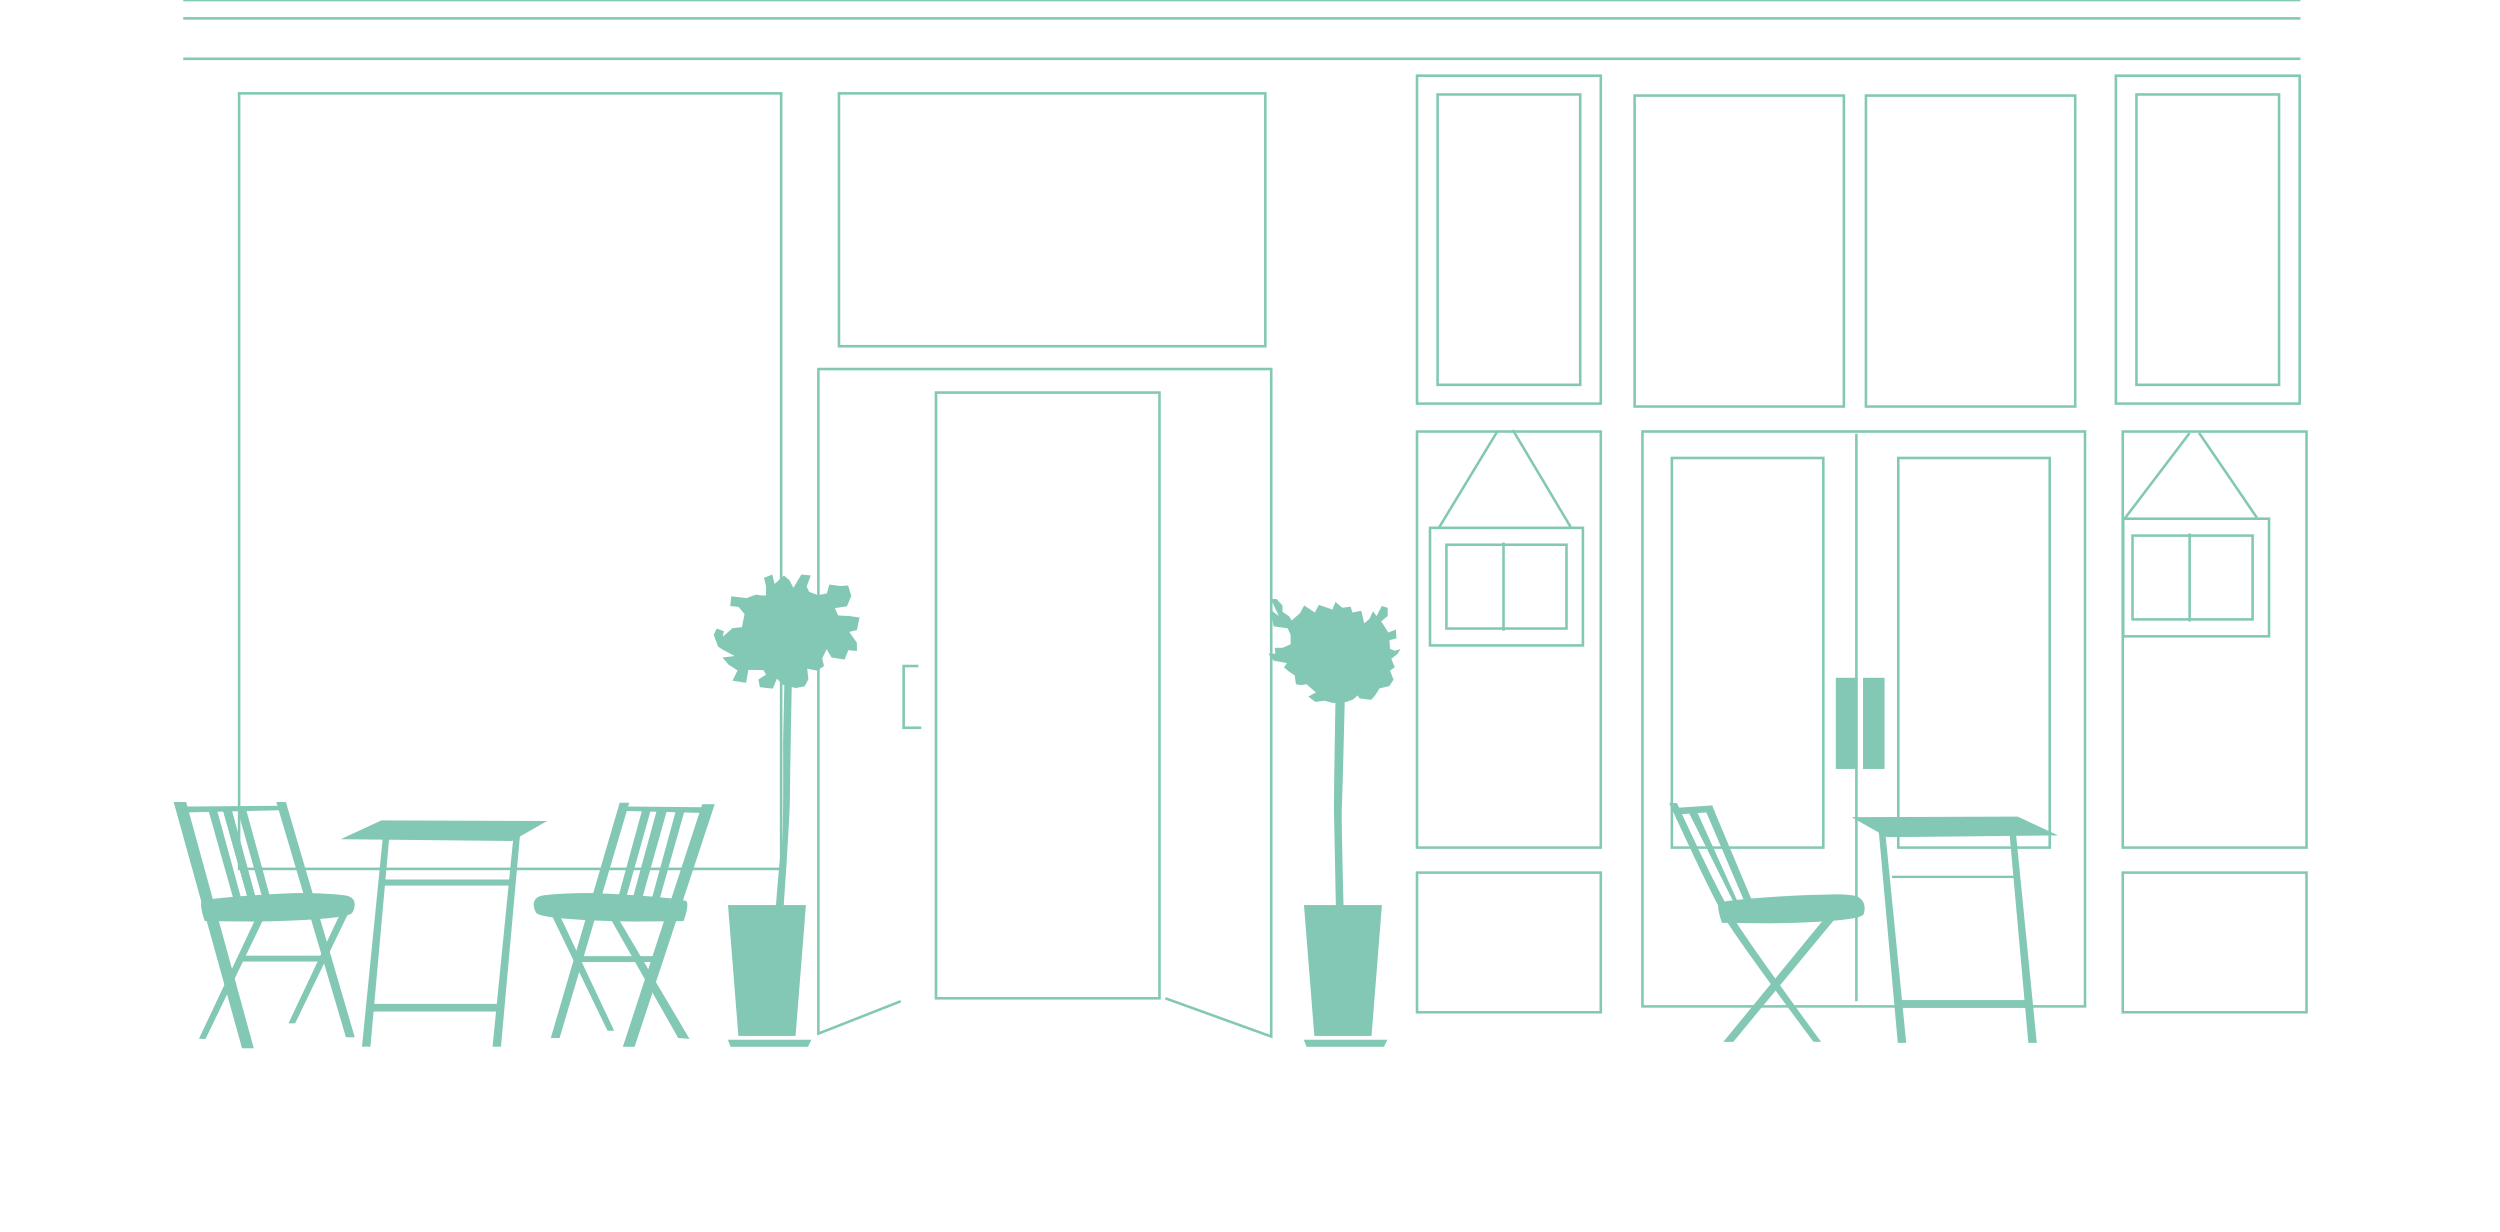 <?xml version="1.0" encoding="UTF-8" standalone="no"?><!DOCTYPE svg PUBLIC "-//W3C//DTD SVG 1.1//EN" "http://www.w3.org/Graphics/SVG/1.1/DTD/svg11.dtd"><svg width="100%" height="100%" viewBox="0 0 964 475" version="1.1" xmlns="http://www.w3.org/2000/svg" xmlns:xlink="http://www.w3.org/1999/xlink" xml:space="preserve" style="fill-rule:evenodd;clip-rule:evenodd;stroke-linejoin:round;stroke-miterlimit:1.414;"><rect x="70.653" y="-0.496" width="816.378" height="0.992" style="fill:#82c8b4;fill-rule:nonzero;"/><rect x="70.653" y="6.591" width="816.378" height="0.992" style="fill:#82c8b4;fill-rule:nonzero;"/><rect x="70.653" y="22.181" width="816.378" height="0.992" style="fill:#82c8b4;fill-rule:nonzero;"/><path d="M488.409,134.007l-165.401,0l0,-98.504l165.401,0c0,32.835 0,65.67 0,98.504ZM324,36.495l0,96.52l163.417,0l0,-96.52c-54.472,0 -108.945,0 -163.417,0Z" style="fill:#82c8b4;fill-rule:nonzero;"/><path d="M609.827,148.889l-55.984,0l0,-112.961l55.984,0c0,37.654 0,75.308 0,112.961ZM554.835,36.92l0,110.977l54,0l0,-110.977c-18,0 -36,0 -54,0Z" style="fill:#82c8b4;fill-rule:nonzero;"/><path d="M879.307,148.889l-55.984,0l0,-112.961l55.984,0c0,37.654 0,75.308 0,112.961ZM824.315,36.92l0,110.977l54,0l0,-110.977c-18,0 -36,0 -54,0Z" style="fill:#82c8b4;fill-rule:nonzero;"/><path d="M711.496,157.252l-81.685,0l0,-120.898l81.685,0c0,40.3 0,80.599 0,120.898ZM630.803,37.346l0,118.914l79.701,0l0,-118.914c-26.567,0 -53.134,0 -79.701,0Z" style="fill:#82c8b4;fill-rule:nonzero;"/><path d="M800.693,157.252l-81.685,0l0,-120.898l81.685,0c0,40.3 0,80.599 0,120.898ZM720,37.346l0,118.914l79.701,0l0,-118.914c-26.567,0 -53.134,0 -79.701,0Z" style="fill:#82c8b4;fill-rule:nonzero;"/><path d="M617.764,156.118l-71.858,0l0,-127.418l71.858,0c0,42.473 0,84.946 0,127.418ZM546.898,29.692l0,125.434l69.874,0l0,-125.434c-23.291,0 -46.583,0 -69.874,0Z" style="fill:#82c8b4;fill-rule:nonzero;"/><path d="M617.764,327.331l-71.858,0l0,-161.433l71.858,0c0,53.811 0,107.622 0,161.433ZM546.898,166.89l0,159.449l69.874,0l0,-159.449c-23.291,0 -46.583,0 -69.874,0Z" style="fill:#82c8b4;fill-rule:nonzero;"/><path d="M703.559,327.331l-59.386,0l0,-151.228l59.386,0c0,50.41 0,100.819 0,151.228ZM645.165,177.095l0,149.244l57.402,0l0,-149.244c-19.134,0 -38.268,0 -57.402,0Z" style="fill:#82c8b4;fill-rule:nonzero;"/><path d="M790.866,327.331l-59.386,0l0,-151.228l59.386,0c0,50.41 0,100.819 0,151.228ZM732.472,177.095l0,149.244l57.402,0l0,-149.244c-19.134,0 -38.268,0 -57.402,0Z" style="fill:#82c8b4;fill-rule:nonzero;"/><path d="M804.473,388.559l-171.638,0l0,-222.662l171.638,0c0,74.221 0,148.442 0,222.662ZM633.827,166.889l0,220.678l169.654,0l0,-220.678c-56.551,0 -113.103,0 -169.654,0Z" style="fill:#82c8b4;fill-rule:nonzero;"/><path d="M889.89,327.331l-71.858,0l0,-161.433l71.858,0c0,53.811 0,107.622 0,161.433ZM819.024,166.89l0,159.449l69.874,0l0,-159.449c-23.291,0 -46.583,0 -69.874,0Z" style="fill:#82c8b4;fill-rule:nonzero;"/><path d="M617.764,390.827l-71.858,0l0,-54.85l71.858,0c0,18.284 0,36.567 0,54.85ZM546.898,336.969l0,52.866l69.874,0l0,-52.866c-23.291,0 -46.583,0 -69.874,0Z" style="fill:#82c8b4;fill-rule:nonzero;"/><path d="M889.89,390.827l-71.858,0l0,-54.85l71.858,0c0,18.284 0,36.567 0,54.85ZM819.024,336.969l0,52.866l69.874,0l0,-52.866c-23.291,0 -46.583,0 -69.874,0Z" style="fill:#82c8b4;fill-rule:nonzero;"/><path d="M887.244,156.118l-71.858,0l0,-127.418l71.858,0c0,42.473 0,84.946 0,127.418ZM816.378,29.692l0,125.434l69.874,0l0,-125.434c-23.291,0 -46.583,0 -69.874,0Z" style="fill:#82c8b4;fill-rule:nonzero;"/><rect x="715.323" y="167.244" width="0.992" height="218.834" style="fill:#82c8b4;fill-rule:nonzero;"/><path d="M301.701,335.55l-210,0l0,-300.047l210,0c0,100.016 0,200.032 0,300.047ZM92.693,36.495l0,298.063l208.016,0l0,-298.063c-69.339,0 -138.677,0 -208.016,0Z" style="fill:#82c8b4;fill-rule:nonzero;"/><path d="M490.677,400.391l-41.483,-14.98l0.336,-0.933l40.155,14.5l0,-256.183l-173.622,0l0,255.028l31.071,-12.206l0.362,0.923l-32.425,12.739l0,-257.476l175.606,0c0,86.196 0,172.392 0,258.588Z" style="fill:#82c8b4;fill-rule:nonzero;"/><path d="M610.866,249.378l-59.953,0l0,-46.346l59.953,0c0,15.449 0,30.898 0,46.346ZM551.905,204.024l0,44.362l57.969,0l0,-44.362c-19.323,0 -38.646,0 -57.969,0Z" style="fill:#82c8b4;fill-rule:nonzero;"/><path d="M875.433,245.863l-57.212,0l0,-46.346l57.212,0c0,15.449 0,30.898 0,46.346ZM819.213,200.509l0,44.362l55.228,0l0,-44.362c-18.409,0 -36.819,0 -55.228,0Z" style="fill:#82c8b4;fill-rule:nonzero;"/><path d="M604.535,242.858l-47.291,0l0,-33.307l47.291,0c0,11.103 0,22.205 0,33.307ZM558.236,210.543l0,31.323l45.307,0l0,-31.323c-15.102,0 -30.205,0 -45.307,0Z" style="fill:#82c8b4;fill-rule:nonzero;"/><path d="M869.102,239.342l-47.291,0l0,-33.307l47.291,0c0,11.103 0,22.205 0,33.307ZM822.803,207.027l0,31.323l45.307,0l0,-31.323c-15.102,0 -30.205,0 -45.307,0Z" style="fill:#82c8b4;fill-rule:nonzero;"/><path d="M577.922,166.383l-22.696,37.461l-0.849,-0.514l22.696,-37.461c0.283,0.171 0.566,0.343 0.849,0.514Z" style="fill:#82c8b4;fill-rule:nonzero;"/><path d="M844.723,167.267l-25.043,32.982l-0.79,-0.6l25.043,-32.982c0.263,0.2 0.527,0.4 0.79,0.6Z" style="fill:#82c8b4;fill-rule:nonzero;"/><path d="M606.08,202.979l-0.852,0.507l-22.3,-37.418l0.853,-0.507c7.433,12.472 14.866,24.945 22.299,37.418Z" style="fill:#82c8b4;fill-rule:nonzero;"/><path d="M870.676,199.365l-0.819,0.559l-22.316,-32.736l0.819,-0.559c7.439,10.912 14.878,21.824 22.316,32.736Z" style="fill:#82c8b4;fill-rule:nonzero;"/><rect x="579.26" y="209.196" width="0.992" height="34.016" style="fill:#82c8b4;fill-rule:nonzero;"/><rect x="843.827" y="205.682" width="0.992" height="34.016" style="fill:#82c8b4;fill-rule:nonzero;"/><path d="M447.59,385.44l-87.165,0l0,-234.566l87.165,0c0,78.189 0,156.378 0,234.566ZM361.417,151.866l0,232.582l85.181,0l0,-232.582c-28.394,0 -56.787,0 -85.181,0Z" style="fill:#82c8b4;fill-rule:nonzero;"/><path d="M354.118,257.314l-5.173,0l0,22.82l6.307,0l0,0.992l-7.299,0l0,-24.804l6.165,0c0,0.331 0,0.662 0,0.992Z" style="fill:#82c8b4;fill-rule:nonzero;"/><path d="M275.599,310.109l-30.898,93.544l-4.536,0l30.615,-93.544l4.819,0Z" style="fill:#82c8b4;fill-rule:nonzero;"/><path d="M264.173,311.812l-9.742,34.582l-3.062,0l9.459,-34.582l3.345,0Z" style="fill:#82c8b4;fill-rule:nonzero;"/><path d="M256.765,311.812l-9.742,34.582l-3.062,0l9.459,-34.582l3.345,0Z" style="fill:#82c8b4;fill-rule:nonzero;"/><path d="M257.369,311.812l-9.742,34.582l-3.062,0l9.459,-34.582l3.345,0Z" style="fill:#82c8b4;fill-rule:nonzero;"/><path d="M251.096,311.812l-9.742,34.582l-3.062,0l9.459,-34.582l3.345,0Z" style="fill:#82c8b4;fill-rule:nonzero;"/><path d="M242.633,309.544l-26.845,90.708l-3.401,0l26.561,-90.708l3.685,0Z" style="fill:#82c8b4;fill-rule:nonzero;"/><path d="M274.087,311.301l-0.068,2.268l-34.892,-0.907l0,-1.701l34.96,0.34Z" style="fill:#82c8b4;fill-rule:nonzero;"/><path d="M263.599,355.161c0,0 -13.569,0.189 -18.671,0.189c-5.102,0 -35.83,-0.566 -38.097,-3.288c-0.753,-0.902 -2.902,-6.036 2.721,-6.802c5.398,-0.737 13.198,-0.908 17.008,-0.908c6.803,0 37.039,1.802 38.173,3.224c1.134,1.422 -1.134,7.585 -1.134,7.585" style="fill:#82c8b4;fill-rule:nonzero;"/><path d="M261.52,400.252l4.347,0.34l-27.478,-46.488l-3.326,-0.454l26.457,46.602Z" style="fill:#82c8b4;fill-rule:nonzero;"/><path d="M234.244,397.441l2.57,0l-21.921,-46.488l-3.326,-0.453l22.677,46.941Z" style="fill:#82c8b4;fill-rule:nonzero;"/><path d="M280.715,349.001l4,50.457l22.047,0l4,-50.457l-30.047,0Z" style="fill:#82c8b4;fill-rule:nonzero;"/><path d="M280.668,400.932l1.02,2.722l29.859,0l1.323,-2.722l-32.202,0Z" style="fill:#82c8b4;fill-rule:nonzero;"/><path d="M210.961,316.573l-13.531,7.71l-66.066,-0.68l15.647,-7.257l63.95,0.227Z" style="fill:#82c8b4;fill-rule:nonzero;"/><rect x="147.579" y="339.136" width="50.067" height="2.344" style="fill:#82c8b4;fill-rule:nonzero;"/><path d="M200.585,321.281l-7.408,82.318l-3.25,0l8.164,-82.09l2.494,-0.228Z" style="fill:#82c8b4;fill-rule:nonzero;"/><path d="M150.241,321.281l-7.408,82.318l-3.25,0l8.164,-82.09l2.494,-0.228Z" style="fill:#82c8b4;fill-rule:nonzero;"/><rect x="142.703" y="387.1" width="50.57" height="2.948" style="fill:#82c8b4;fill-rule:nonzero;"/><rect x="222.779" y="368.693" width="32.693" height="2.268" style="fill:#82c8b4;fill-rule:nonzero;"/><path d="M66.968,309.26l26.362,94.96l4.536,0l-26.079,-94.96l-4.819,0Z" style="fill:#82c8b4;fill-rule:nonzero;"/><path d="M80.187,311.812l9.742,34.582l3.062,0l-9.459,-34.582l-3.345,0Z" style="fill:#82c8b4;fill-rule:nonzero;"/><path d="M85.802,311.812l9.742,34.582l3.062,0l-9.459,-34.582l-3.345,0Z" style="fill:#82c8b4;fill-rule:nonzero;"/><path d="M85.831,311.812l9.742,34.582l3.062,0l-9.459,-34.582l-3.345,0Z" style="fill:#82c8b4;fill-rule:nonzero;"/><path d="M91.471,311.812l9.742,34.582l3.062,0l-9.459,-34.582l-3.345,0Z" style="fill:#82c8b4;fill-rule:nonzero;"/><path d="M106.549,309.26l26.845,90.708l3.401,0l-26.561,-90.708l-3.685,0Z" style="fill:#82c8b4;fill-rule:nonzero;"/><path d="M71.032,311.017l0.075,2.268l38.948,-0.907l0,-1.701l-39.024,0.34Z" style="fill:#82c8b4;fill-rule:nonzero;"/><path d="M78.968,355.161c0,0 13.569,0.189 18.671,0.189c5.102,0 35.83,-0.566 38.097,-3.288c0.753,-0.902 2.902,-6.036 -2.721,-6.802c-5.398,-0.737 -13.198,-0.908 -17.008,-0.908c-6.803,0 -37.039,1.802 -38.173,3.224c-1.134,1.422 1.134,7.585 1.134,7.585" style="fill:#82c8b4;fill-rule:nonzero;"/><path d="M79.271,400.592l-2.57,0l21.921,-46.488l3.326,-0.453l-22.677,46.941Z" style="fill:#82c8b4;fill-rule:nonzero;"/><path d="M113.803,394.606l-2.57,0l21.921,-46.488l3.326,-0.453l-22.677,46.941Z" style="fill:#82c8b4;fill-rule:nonzero;"/><rect x="92.197" y="368.503" width="32.693" height="2.268" style="fill:#82c8b4;fill-rule:nonzero;"/><path d="M283.252,252.963l-4.649,-2.494l-1.701,-1.134l-1.7,-4.535l1.133,-2.381l2.76,0.906l-0.378,2.155l3.779,-3.288l3.591,-0.34l1.02,-5.103l-2.343,-2.721l-3.213,-0.34l0.454,-3.742l5.782,0.68l3.856,-1.36l1.7,0.34l2.041,0l0,-3.628l-0.793,-3.175l3.212,-1.247l0.87,3.628l3.628,-3.288l2.154,1.927l1.474,2.835l3.062,-5.102l3.628,0.34l-1.587,4.308l1.02,2.041l3.402,1.247l3.401,-0.679l0.907,-3.403l4.309,0.568l2.948,-0.227l1.247,4.082l-0.794,1.814l-0.907,2.154l-4.648,0.681l1.247,2.835l4.12,0.226l4.157,0.566l-1.02,4.876l-2.949,0.681l2.949,4.195l0,3.175l-3.289,-0.341l-1.474,3.629l-4.989,-0.794l-1.927,-3.174l-1.701,3.514l0.68,2.948l-2.608,1.815l-3.855,-0.794l0.454,4.082l-1.436,2.722l-3.402,0.679l-5.027,-1.247l-2.267,-2.381l-1.588,3.855l-4.989,-0.566l-0.567,-2.949l2.948,-1.927l-1.02,-1.701l-5.783,-0.113l-0.907,4.988l-5.216,-0.794l1.928,-3.967l-3.515,-2.268l-2.268,-2.722l4.649,-0.567Z" style="fill:#82c8b4;fill-rule:nonzero;"/><path d="M302.528,260.504c0,0 -0.567,23.149 -0.567,26.173c0,3.023 0.284,35.339 -0.567,39.591c-0.85,4.252 -2.457,26.078 -2.457,26.078l3.024,0.284c0,0 2.646,-36.851 2.646,-45.638c0,-8.788 0.756,-46.205 0.756,-46.205l-2.835,-0.283Z" style="fill:#82c8b4;fill-rule:nonzero;"/><rect x="707.882" y="261.354" width="8.315" height="35.15" style="fill:#82c8b4;fill-rule:nonzero;"/><rect x="718.37" y="261.354" width="8.315" height="35.15" style="fill:#82c8b4;fill-rule:nonzero;"/><path d="M714.005,315.099l13.531,7.71l66.066,-0.68l-15.647,-7.257l-63.95,0.227Z" style="fill:#82c8b4;fill-rule:nonzero;"/><rect x="729.538" y="337.662" width="47.849" height="0.907" style="fill:#82c8b4;fill-rule:nonzero;"/><path d="M724.381,319.807l7.408,82.318l3.25,0l-8.163,-82.09l-2.495,-0.228Z" style="fill:#82c8b4;fill-rule:nonzero;"/><path d="M774.725,319.807l7.408,82.318l3.25,0l-8.164,-82.09l-2.494,-0.228Z" style="fill:#82c8b4;fill-rule:nonzero;"/><rect x="731.693" y="385.625" width="50.57" height="2.948" style="fill:#82c8b4;fill-rule:nonzero;"/><path d="M502.814,349.001l4,50.457l22.047,0l4,-50.457l-30.047,0Z" style="fill:#82c8b4;fill-rule:nonzero;"/><path d="M502.767,400.932l1.02,2.722l29.859,0l1.323,-2.722l-32.202,0Z" style="fill:#82c8b4;fill-rule:nonzero;"/><path d="M514.937,270.878c0,0 -0.643,36.284 -0.567,41.272c0.076,4.99 0.756,38.098 0.756,38.098l2.948,-0.453c0,0 -0.907,-34.47 -0.68,-37.984c0.226,-3.515 1.134,-41.386 1.134,-41.386l-3.591,0.453Z" style="fill:#82c8b4;fill-rule:nonzero;"/><path d="M492.222,230.967l2.306,2.494l0,2.494l2.456,1.588l1.134,1.701l3.175,-2.835l1.587,-2.948l4.12,2.722l1.55,-2.948l5.253,1.814l1.134,-2.948l2.683,2.267l3.175,-0.453l0.681,2.268l3.401,-0.681l0.68,2.722l0.454,2.154l2.041,-1.701l1.361,-2.948l1.398,1.814l2.003,-3.855l2.268,0.68l0,3.175l-2.495,2.041l2.759,4.309l2.911,-1.134l0.226,3.401l-2.721,0.681l0.227,3.401l1.814,0.681l2.268,-0.681l-1.323,2.041l-2.268,1.701l1.323,3.289l-1.814,1.36l1.361,3.401l-1.588,2.495l-3.817,0.907l-1.701,2.721l-1.512,1.701l-4.535,-0.567l-0.681,-1.134l-1.814,1.587l-2.494,0.908l-5.216,0.454l-3.175,-0.908l-3.628,0.454l-2.721,-2.041l2.948,-1.587l-3.629,-3.175l-2.041,0.34l-2.041,-0.34l-0.453,-3.402l-2.041,-1.361l-2.117,-1.7l1.134,-1.701l-5.102,-0.907l-2.079,-2.721l2.721,0l-0.226,-2.269l2.986,0l3.137,-1.36l0,-3.628l-1.134,-2.495l-5.405,-0.793l-1.398,-6.463l3.401,2.494l-3.137,-6.576l2.23,0Z" style="fill:#82c8b4;fill-rule:nonzero;"/><path d="M643.63,309.657c0,0 17.07,37.601 22.753,46.487c7.105,11.113 32.882,45.582 32.882,45.582l2.948,0c0,0 -21.544,-29.254 -31.37,-43.994c-7.876,-11.813 -24.189,-48.075 -24.189,-48.075l-3.024,0Z" style="fill:#82c8b4;fill-rule:nonzero;"/><path d="M657.531,312.265l14.785,34.582l3.062,0l-14.502,-34.582l-3.345,0Z" style="fill:#82c8b4;fill-rule:nonzero;"/><path d="M650.962,312.832l17.396,34.81l1.55,-0.228l-15.601,-34.582l-3.345,0Z" style="fill:#82c8b4;fill-rule:nonzero;"/><path d="M646.88,311.471l0.907,2.494l13.38,-0.907l-0.907,-2.494l-13.38,0.907Z" style="fill:#82c8b4;fill-rule:nonzero;"/><path d="M663.979,355.842c0,0 13.568,0.189 18.671,0.189c5.102,0 33.547,-0.566 35.815,-3.288c0.752,-0.902 1.616,-6.716 -4.007,-7.483c-5.398,-0.736 -9.63,-0.227 -13.44,-0.227c-6.803,0 -37.039,1.802 -38.173,3.224c-1.134,1.422 1.134,7.585 1.134,7.585" style="fill:#82c8b4;fill-rule:nonzero;"/><path d="M668.342,401.75l-3.842,0l39.445,-48.1l4.536,-0.454l-40.139,48.554Z" style="fill:#82c8b4;fill-rule:nonzero;"/></svg>